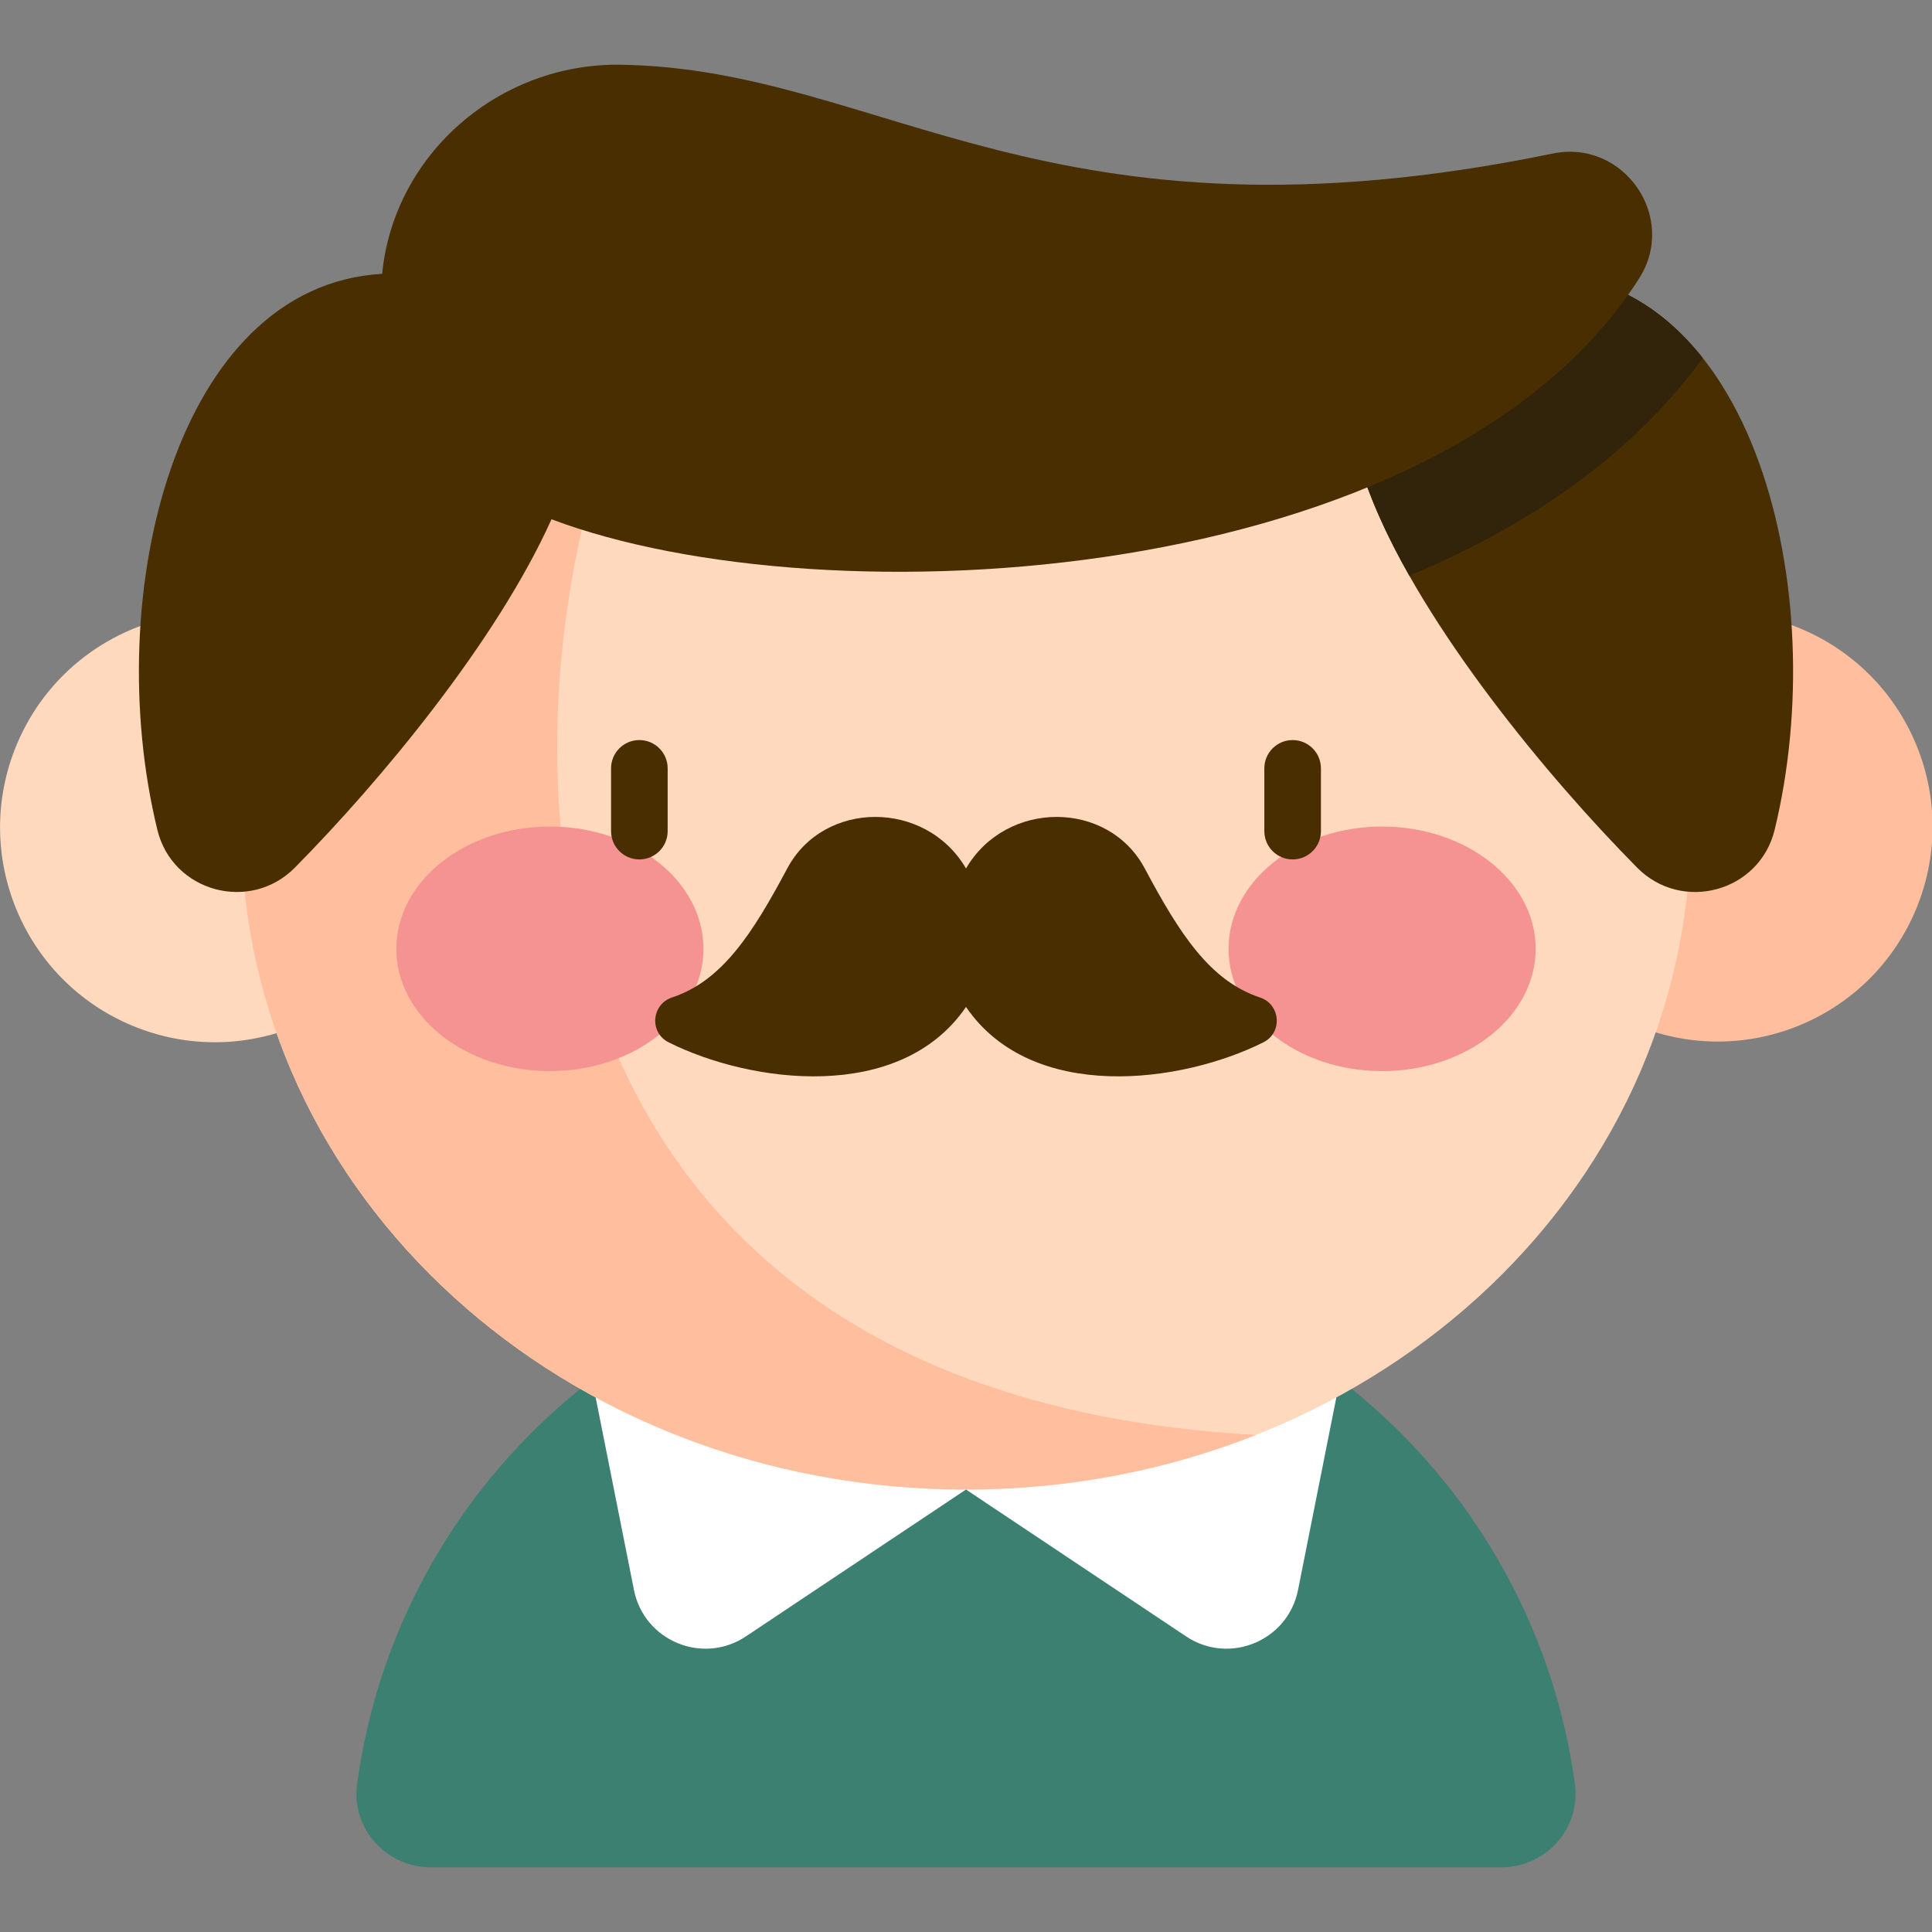 <?xml version="1.0"?>
<svg xmlns="http://www.w3.org/2000/svg" xmlns:xlink="http://www.w3.org/1999/xlink" xmlns:svgjs="http://svgjs.com/svgjs" version="1.1" width="512" height="512" x="0" y="0" viewBox="0 0 512 512" style="enable-background:new 0 0 512 512" xml:space="preserve" class=""><rect x="0" y="0" width="512" height="512" fill="#808080" stroke="none"/><g><g xmlns="http://www.w3.org/2000/svg"><ellipse cx="56.901" cy="219.214" fill="#ffd9bd" rx="56.901" ry="56.901" transform="matrix(.383 -.924 .924 .383 -167.401 187.894)" data-original="#ffd3bd" style="" class=""/><ellipse cx="455.099" cy="219.214" fill="#ffbe9d" rx="56.901" ry="56.901" transform="matrix(.924 -.383 .383 .924 -49.247 190.846)" data-original="#ffbe9d" style="" class=""/><path d="m397.901 494.855c11.791 0 21.043-10.346 19.463-22.03-10.754-79.516-78.901-140.812-161.364-140.812s-150.61 61.296-161.364 140.811c-1.58 11.684 7.672 22.03 19.463 22.03h283.802z" fill="#3b8070" data-original="#8daee1" style="" class=""/><path d="m256 394.742-58.319 38.917c-11.451 7.641-26.991 1.199-29.677-12.302l-13.544-68.082z" fill="#ffffff" data-original="#ffffff" style="" class=""/><path d="m256 394.742 58.319 38.917c11.451 7.641 26.991 1.199 29.677-12.302l13.544-68.082z" fill="#ffffff" data-original="#ffffff" style="" class=""/><path d="m448.047 219.214c0-97.93-85.982-174.095-192.047-174.095s-192.047 76.165-192.047 174.095 85.982 175.528 192.047 175.528 192.047-77.598 192.047-175.528z" fill="#ffd9bd" data-original="#ffd3bd" style="" class=""/><path d="m194.296 54.124c-75.795 22.897-130.343 87.09-130.343 165.09 0 97.93 85.982 175.528 192.047 175.528 27.324 0 53.308-5.147 76.84-14.468-235.584-13.007-202.333-255.069-138.544-326.15z" fill="#ffbe9d" data-original="#ffbe9d" style="" class=""/><g><g fill="#eda1ab"><ellipse cx="145.724" cy="251.45" rx="40.689" ry="32.403" fill="#f59292" data-original="#eda1ab" style="" class=""/><ellipse cx="366.276" cy="251.45" rx="40.69" ry="32.403" fill="#f59292" data-original="#eda1ab" style="" class=""/></g><g fill="#4e5660"><path d="m169.438 227.757c-4.142 0-7.5-3.358-7.5-7.5v-16.634c0-4.142 3.358-7.5 7.5-7.5s7.5 3.358 7.5 7.5v16.634c0 4.142-3.358 7.5-7.5 7.5z" fill="#482e00" data-original="#4e5660" style="" class=""/><path d="m342.562 227.757c-4.142 0-7.5-3.358-7.5-7.5v-16.634c0-4.142 3.358-7.5 7.5-7.5s7.5 3.358 7.5 7.5v16.634c0 4.142-3.358 7.5-7.5 7.5z" fill="#482e00" data-original="#4e5660" style="" class=""/><path d="m256 266.849c17.526 25.632 57.252 20.201 78.83 9.365 5.135-2.579 4.524-10.069-.931-11.875-13.262-4.391-21.33-16.929-30.522-34.181-9.707-18.219-36.748-18.219-47.377 0-10.629-18.219-37.67-18.219-47.377 0-9.192 17.252-17.26 29.79-30.522 34.181-5.455 1.806-6.067 9.296-.931 11.875 21.578 10.836 61.304 16.267 78.83-9.365z" fill="#482e00" data-original="#4e5660" style="" class=""/></g></g><path d="m407.488 72.465c57.12 0 78.254 84.083 62.801 147.48-4 16.411-24.537 22.012-36.414 10.002-47.876-48.41-129.951-157.482-26.387-157.482z" fill="#482e00" data-original="#4e5660" style="" class=""/><path d="m451.257 94.891c-10.89-13.798-25.482-22.426-43.769-22.426-61.618 0-57.519 38.611-34.009 80.085 34.032-14.155 60.119-33.492 77.778-57.659z" fill="#32240b" data-original="#383c43" style="" class=""/><path d="m411.482 40.693c-133.698 27.542-177.395-22.399-246.851-23.539-32.437-.533-60.284 23.789-63.353 55.413-54.676 3.118-74.724 85.194-59.567 147.378 4 16.411 24.537 22.012 36.414 10.002 22.854-23.11 53.501-60.043 68.027-92.336 72.624 27.411 235.776 18.4 288.225-63.806 10.349-16.219-4.051-36.994-22.895-33.112z" fill="#482e00" data-original="#4e5660" style="" class=""/></g></g></svg>
